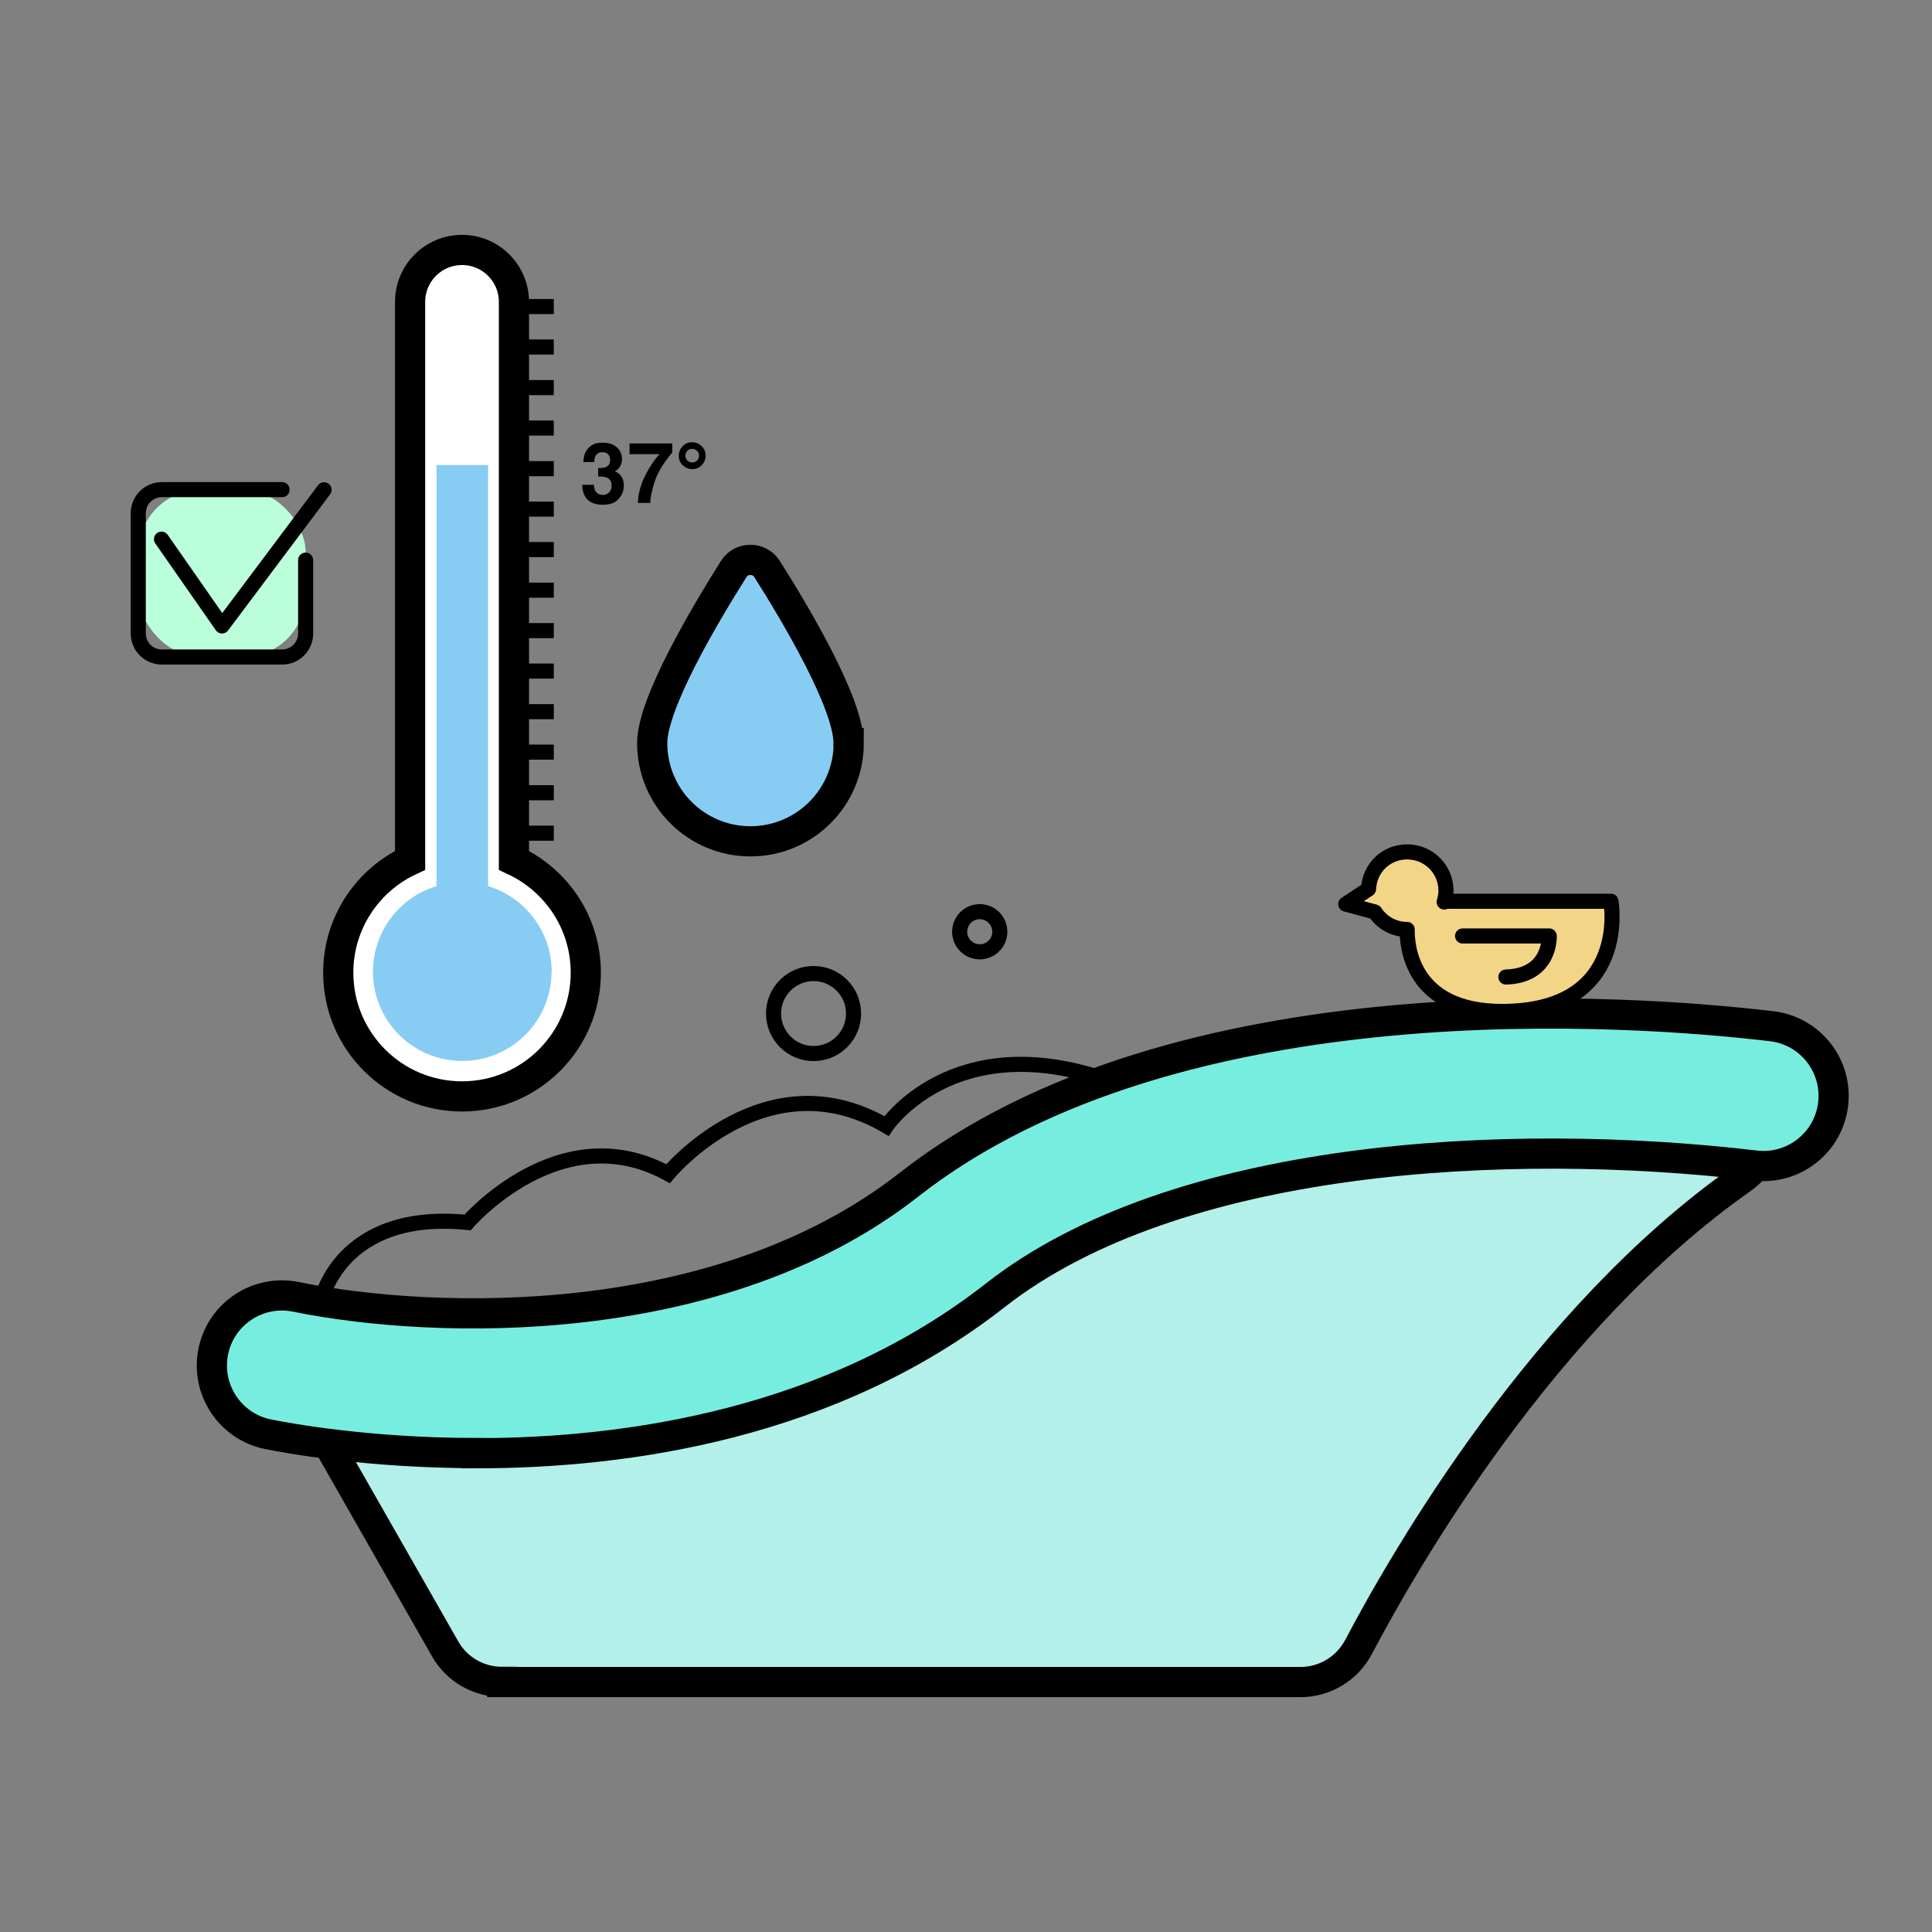 <?xml version="1.0" encoding="UTF-8"?><svg id="Calque_1" xmlns="http://www.w3.org/2000/svg" viewBox="0 0 128 128"><rect x="0" y="0" width="128" height="128" fill="#808080" stroke="none"/><defs><style>.cls-1{fill:#f3d587;}.cls-1,.cls-2{stroke-linecap:round;stroke-linejoin:round;}.cls-1,.cls-2,.cls-3,.cls-4,.cls-5,.cls-6,.cls-7{stroke:#000;}.cls-2,.cls-7{fill:none;}.cls-8{fill:#bbfedb;}.cls-9,.cls-5{fill:#87ccf3;}.cls-3{fill:#fff;}.cls-3,.cls-4,.cls-5,.cls-6{stroke-width:2px;}.cls-3,.cls-4,.cls-5,.cls-6,.cls-7{stroke-miterlimit:10;}.cls-4{fill:#b2f0e9;}.cls-6{fill:#77eddf;}</style></defs><path class="cls-4" d="M33.27,111.44h52.89c1.62,0,3.1-.9,3.85-2.33,3.13-5.94,12.31-21.83,25.37-31,3.29-2.31,2.08-7.44-1.91-7.91-13.07-1.55-33.44-1.46-48.35,10.21-14.29,11.2-29.09,10.98-38.59,9.04-3.68-.75-6.54,3.14-4.68,6.4l7.64,13.39c.77,1.36,2.21,2.19,3.78,2.19Z"/><path class="cls-6" d="M31.55,96.27c-7.2,0-12.56-1-13.8-1.25-2.51-.51-4.13-2.97-3.62-5.48,.51-2.51,2.96-4.13,5.48-3.62,9.17,1.87,28.04,2.42,40.61-7.43,17.77-13.92,48.24-11.56,57.16-10.5,2.55,.3,4.37,2.61,4.07,5.16-.3,2.55-2.61,4.37-5.16,4.07-16.53-1.95-38.44-.73-50.34,8.59-10.9,8.54-24.41,10.47-34.4,10.47Z"/><path class="cls-7" d="M21.27,86.22s1.2-6.08,9.71-5.23c0,0,6.13-7.15,13.28-3.23,0,0,6.47-7.85,14.47-3.16,0,0,4.41-6.55,14.55-3.06"/><circle class="cls-7" cx="53.9" cy="67.15" r="2.65"/><circle class="cls-7" cx="64.91" cy="61.73" r="1.33"/><circle class="cls-7" cx="51.25" cy="45.92" r="1.33"/><path class="cls-1" d="M106.72,59.71h-10.96l-.08,.05c.07-.24,.12-.49,.12-.75,0-1.42-1.15-2.57-2.57-2.57s-2.5,1.09-2.56,2.46l-1.51,1,1.93,.52c.46,.7,1.24,1.16,2.14,1.16-.02,1.05,.26,5.43,6.28,5.43,8.53,0,7.22-7.3,7.22-7.3Z"/><path class="cls-1" d="M96.9,62.01h5.74s.13,2.64-2.87,2.72"/><path class="cls-3" d="M34.05,57V20c0-1.9-1.54-3.44-3.44-3.44s-3.44,1.54-3.44,3.44V57c-2.81,1.3-4.76,4.14-4.76,7.44,0,4.53,3.67,8.2,8.2,8.2s8.2-3.67,8.2-8.2c0-3.3-1.95-6.13-4.76-7.44Z"/><line class="cls-7" x1="33.81" y1="20.31" x2="36.69" y2="20.31"/><line class="cls-7" x1="33.81" y1="22.99" x2="36.69" y2="22.99"/><line class="cls-7" x1="33.81" y1="25.68" x2="36.69" y2="25.68"/><line class="cls-7" x1="33.81" y1="28.36" x2="36.69" y2="28.36"/><line class="cls-7" x1="33.81" y1="31.05" x2="36.69" y2="31.05"/><line class="cls-7" x1="33.81" y1="36.41" x2="36.69" y2="36.41"/><line class="cls-7" x1="33.81" y1="33.73" x2="36.69" y2="33.73"/><line class="cls-7" x1="33.81" y1="39.1" x2="36.69" y2="39.1"/><line class="cls-7" x1="33.81" y1="41.78" x2="36.69" y2="41.78"/><line class="cls-7" x1="33.81" y1="44.46" x2="36.69" y2="44.46"/><line class="cls-7" x1="33.81" y1="47.15" x2="36.69" y2="47.15"/><line class="cls-7" x1="33.81" y1="49.83" x2="36.69" y2="49.83"/><line class="cls-7" x1="33.81" y1="52.52" x2="36.69" y2="52.52"/><line class="cls-7" x1="33.81" y1="55.2" x2="36.69" y2="55.2"/><path class="cls-9" d="M36.54,64.38c0,3.27-2.65,5.91-5.92,5.91s-5.91-2.65-5.91-5.91c0-2.67,1.77-4.94,4.21-5.67V30.81h3.42v27.9c2.43,.74,4.21,2.99,4.21,5.67Z"/><g><path d="M39.35,32.1c0,.16,.03,.29,.08,.4,.1,.19,.27,.29,.52,.29,.15,0,.29-.05,.4-.16,.11-.11,.17-.26,.17-.46,0-.26-.11-.44-.32-.53-.12-.05-.31-.07-.57-.07v-.56c.25,0,.43-.03,.53-.07,.17-.08,.26-.23,.26-.47,0-.15-.04-.28-.13-.37-.09-.1-.21-.14-.38-.14-.19,0-.32,.06-.41,.18-.09,.12-.13,.27-.12,.47h-.73c0-.2,.04-.39,.1-.56,.06-.16,.17-.3,.3-.43,.1-.09,.22-.17,.37-.22,.14-.05,.31-.07,.52-.07,.38,0,.69,.1,.92,.3,.23,.2,.35,.46,.35,.79,0,.24-.07,.43-.21,.6-.09,.1-.18,.17-.28,.21,.07,0,.17,.06,.31,.18,.2,.19,.3,.44,.3,.76,0,.34-.12,.64-.35,.89-.23,.26-.58,.38-1.04,.38-.57,0-.96-.18-1.18-.55-.12-.2-.18-.45-.19-.77h.77Z"/><path d="M44.54,29.99c-.12,.12-.28,.32-.49,.62s-.39,.6-.53,.92c-.11,.25-.21,.55-.3,.91-.09,.36-.14,.65-.14,.88h-.82c.02-.72,.26-1.46,.71-2.23,.29-.48,.53-.81,.73-1h-1.99v-.71h2.83v.61Z"/><path d="M45.86,29.3c.24,0,.45,.09,.63,.26,.18,.18,.26,.38,.26,.63s-.09,.45-.26,.63c-.18,.18-.38,.26-.63,.26s-.45-.09-.63-.26c-.18-.18-.26-.38-.26-.63s.09-.45,.26-.63c.18-.18,.38-.26,.63-.26Zm-.45,.89c0,.12,.04,.23,.13,.32,.09,.09,.19,.13,.32,.13s.23-.04,.32-.13c.09-.09,.13-.19,.13-.32s-.04-.23-.13-.32c-.09-.09-.19-.13-.32-.13s-.23,.04-.32,.13c-.09,.09-.13,.19-.13,.32Z"/></g><g><rect class="cls-8" x="9.17" y="32.45" width="11.08" height="11.08" rx="4.14" ry="4.14"/><path class="cls-2" d="M20.25,37.11v4.86c0,.86-.7,1.56-1.56,1.56h-7.97c-.86,0-1.56-.7-1.56-1.56v-7.97c0-.86,.7-1.56,1.56-1.56h7.97"/><polyline class="cls-2" points="10.7 35.72 14.71 41.47 21.47 32.45"/></g><path class="cls-5" d="M56.23,49.23c0,3.59-2.91,6.51-6.51,6.51s-6.51-2.91-6.51-6.51c0-2.65,3.55-8.6,5.4-11.53,.51-.81,1.7-.81,2.21,0,1.86,2.93,5.4,8.88,5.4,11.53Z"/></svg>